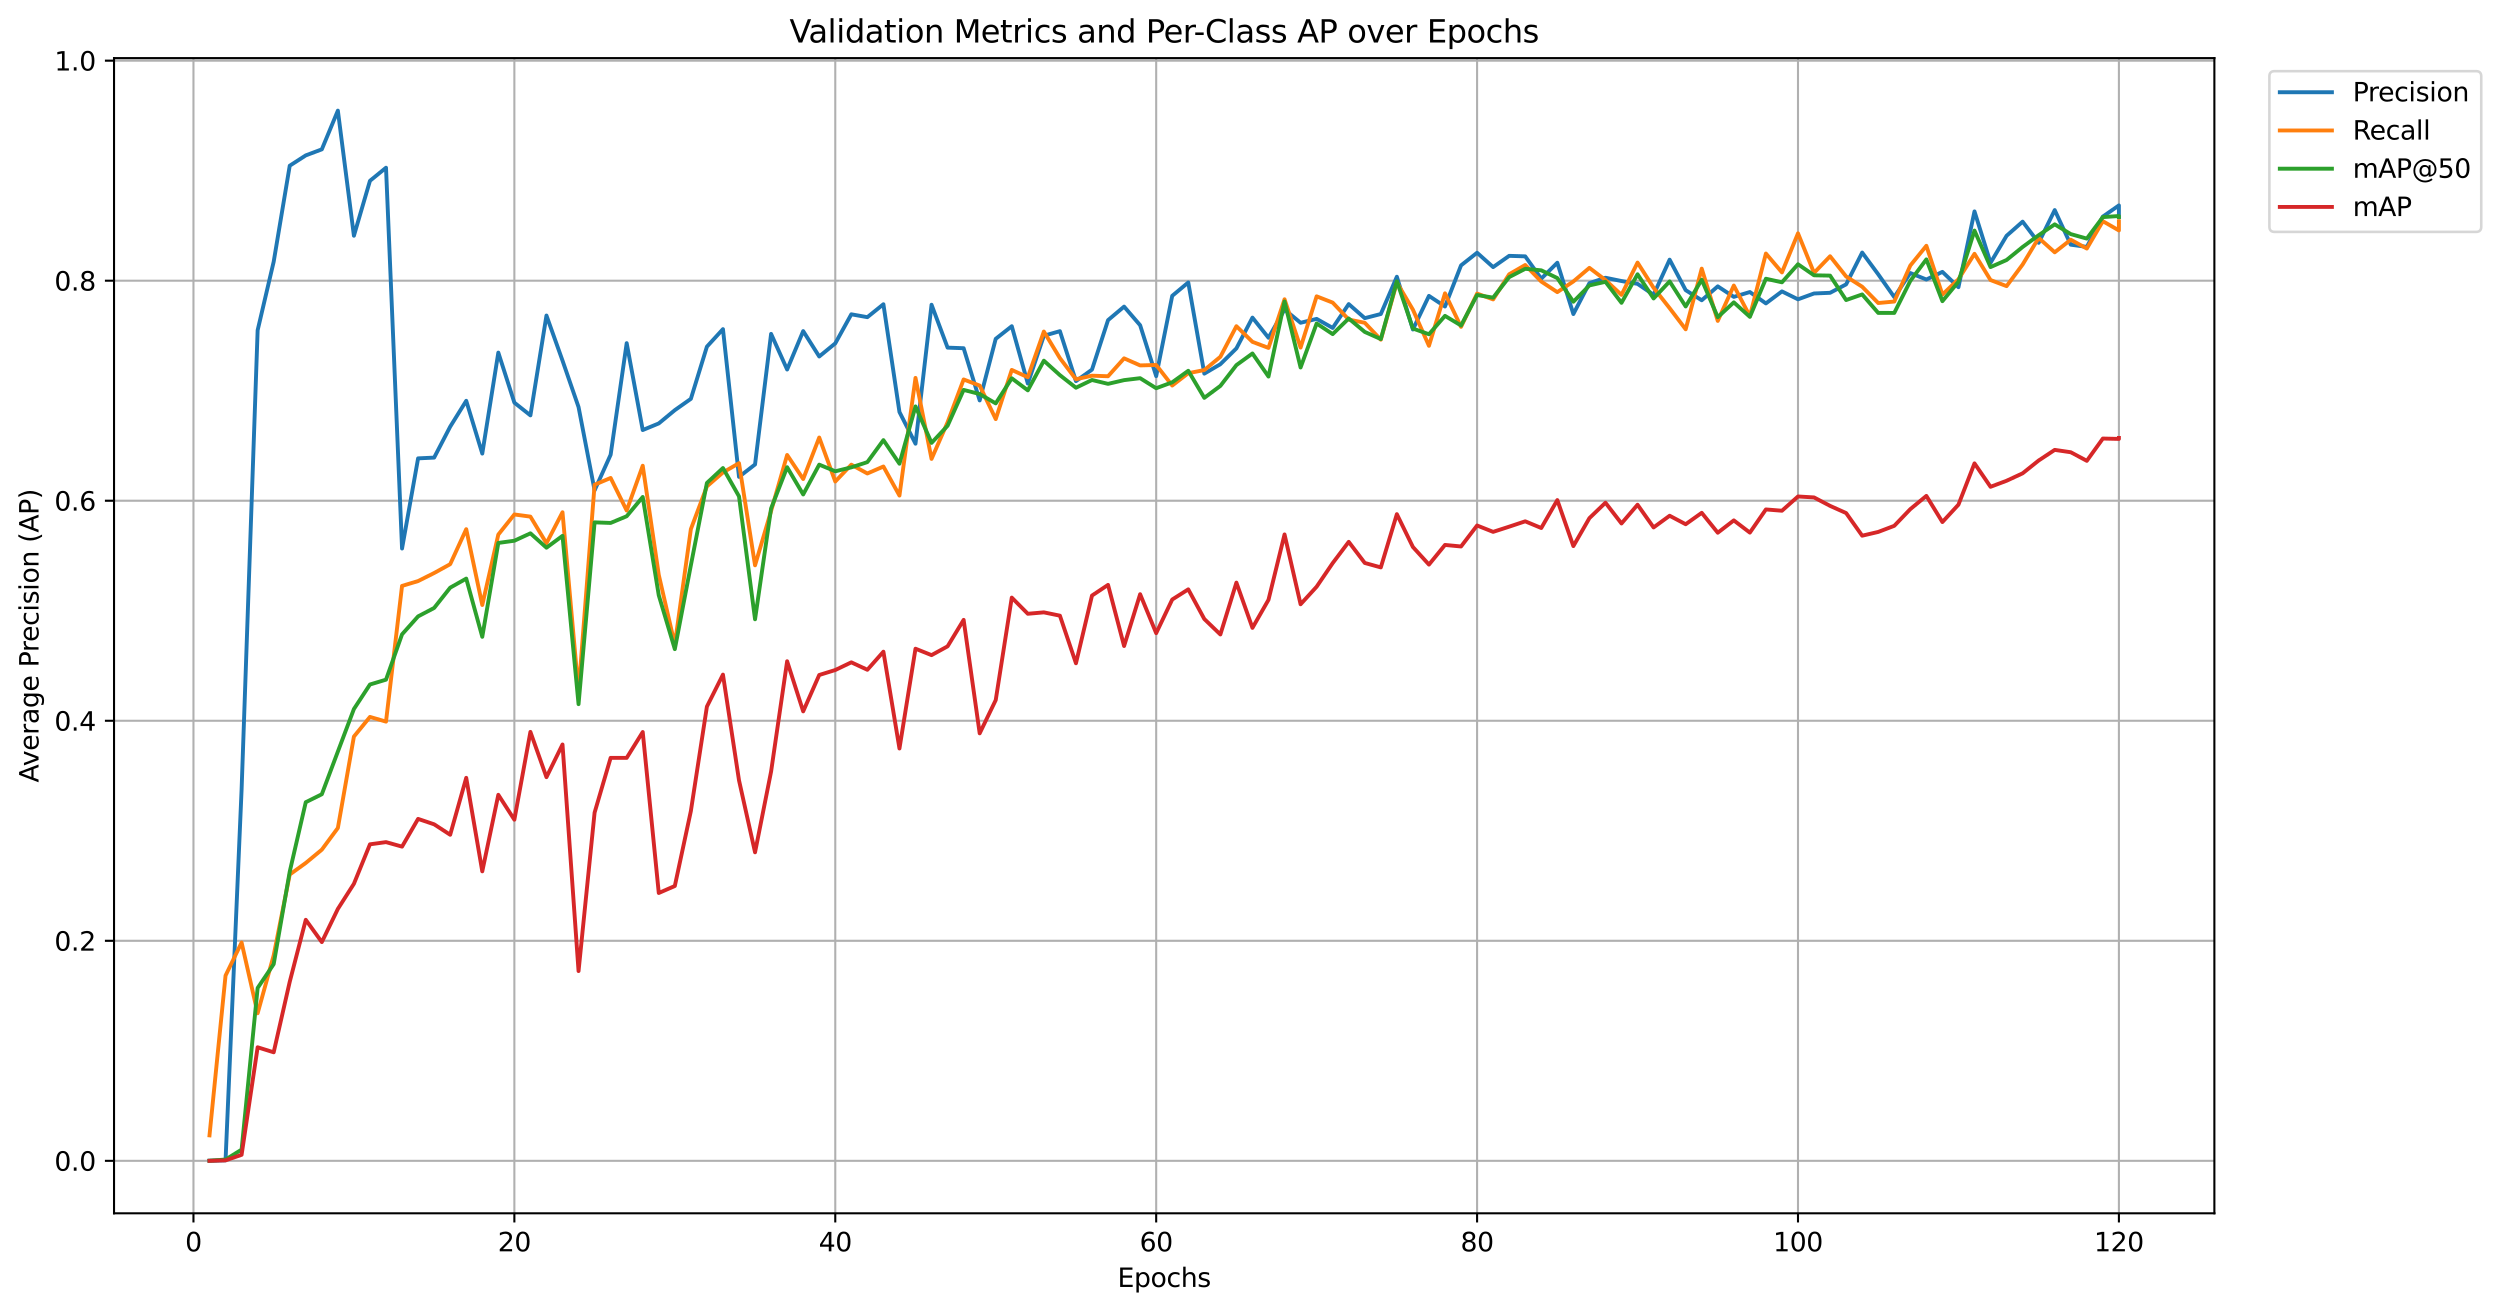 <?xml version="1.0" encoding="utf-8" standalone="no"?>
<!DOCTYPE svg PUBLIC "-//W3C//DTD SVG 1.1//EN"
  "http://www.w3.org/Graphics/SVG/1.1/DTD/svg11.dtd">
<svg xmlns:xlink="http://www.w3.org/1999/xlink" width="959.845pt" height="503.394pt" viewBox="0 0 959.845 503.394" xmlns="http://www.w3.org/2000/svg" version="1.1">
 <defs>
  <style type="text/css">*{stroke-linejoin: round; stroke-linecap: butt}</style>
 </defs>
 <g id="figure_1">
  <g id="patch_1">
   <path d="M 0 503.394 
L 959.845 503.394 
L 959.845 0 
L 0 0 
z
" style="fill: #ffffff"/>
  </g>
  <g id="axes_1">
   <g id="patch_2">
    <path d="M 43.781 465.838 
L 850.181 465.838 
L 850.181 22.318 
L 43.781 22.318 
z
" style="fill: #ffffff"/>
   </g>
   <g id="matplotlib.axis_1">
    <g id="xtick_1">
     <g id="line2d_1">
      <path d="M 74.275 465.838 
L 74.275 22.318 
" clip-path="url(#p2d87d761d9)" style="fill: none; stroke: #b0b0b0; stroke-width: 0.8; stroke-linecap: square"/>
     </g>
     <g id="line2d_2">
      <defs>
       <path id="m666032991b" d="M 0 0 
L 0 3.5 
" style="stroke: #000000; stroke-width: 0.8"/>
      </defs>
      <g>
       <use xlink:href="#m666032991b" x="74.275" y="465.838" style="stroke: #000000; stroke-width: 0.8"/>
      </g>
     </g>
     <g id="text_1">
      <!-- 0 -->
      <g transform="translate(71.094 480.437) scale(0.1 -0.1)">
       <defs>
        <path id="DejaVuSans-30" d="M 2034 4250 
Q 1547 4250 1301 3770 
Q 1056 3291 1056 2328 
Q 1056 1369 1301 889 
Q 1547 409 2034 409 
Q 2525 409 2770 889 
Q 3016 1369 3016 2328 
Q 3016 3291 2770 3770 
Q 2525 4250 2034 4250 
z
M 2034 4750 
Q 2819 4750 3233 4129 
Q 3647 3509 3647 2328 
Q 3647 1150 3233 529 
Q 2819 -91 2034 -91 
Q 1250 -91 836 529 
Q 422 1150 422 2328 
Q 422 3509 836 4129 
Q 1250 4750 2034 4750 
z
" transform="scale(0.016)"/>
       </defs>
       <use xlink:href="#DejaVuSans-30"/>
      </g>
     </g>
    </g>
    <g id="xtick_2">
     <g id="line2d_3">
      <path d="M 197.484 465.838 
L 197.484 22.318 
" clip-path="url(#p2d87d761d9)" style="fill: none; stroke: #b0b0b0; stroke-width: 0.8; stroke-linecap: square"/>
     </g>
     <g id="line2d_4">
      <g>
       <use xlink:href="#m666032991b" x="197.484" y="465.838" style="stroke: #000000; stroke-width: 0.8"/>
      </g>
     </g>
     <g id="text_2">
      <!-- 20 -->
      <g transform="translate(191.121 480.437) scale(0.1 -0.1)">
       <defs>
        <path id="DejaVuSans-32" d="M 1228 531 
L 3431 531 
L 3431 0 
L 469 0 
L 469 531 
Q 828 903 1448 1529 
Q 2069 2156 2228 2338 
Q 2531 2678 2651 2914 
Q 2772 3150 2772 3378 
Q 2772 3750 2511 3984 
Q 2250 4219 1831 4219 
Q 1534 4219 1204 4116 
Q 875 4013 500 3803 
L 500 4441 
Q 881 4594 1212 4672 
Q 1544 4750 1819 4750 
Q 2544 4750 2975 4387 
Q 3406 4025 3406 3419 
Q 3406 3131 3298 2873 
Q 3191 2616 2906 2266 
Q 2828 2175 2409 1742 
Q 1991 1309 1228 531 
z
" transform="scale(0.016)"/>
       </defs>
       <use xlink:href="#DejaVuSans-32"/>
       <use xlink:href="#DejaVuSans-30" x="63.623"/>
      </g>
     </g>
    </g>
    <g id="xtick_3">
     <g id="line2d_5">
      <path d="M 320.692 465.838 
L 320.692 22.318 
" clip-path="url(#p2d87d761d9)" style="fill: none; stroke: #b0b0b0; stroke-width: 0.8; stroke-linecap: square"/>
     </g>
     <g id="line2d_6">
      <g>
       <use xlink:href="#m666032991b" x="320.692" y="465.838" style="stroke: #000000; stroke-width: 0.8"/>
      </g>
     </g>
     <g id="text_3">
      <!-- 40 -->
      <g transform="translate(314.33 480.437) scale(0.1 -0.1)">
       <defs>
        <path id="DejaVuSans-34" d="M 2419 4116 
L 825 1625 
L 2419 1625 
L 2419 4116 
z
M 2253 4666 
L 3047 4666 
L 3047 1625 
L 3713 1625 
L 3713 1100 
L 3047 1100 
L 3047 0 
L 2419 0 
L 2419 1100 
L 313 1100 
L 313 1709 
L 2253 4666 
z
" transform="scale(0.016)"/>
       </defs>
       <use xlink:href="#DejaVuSans-34"/>
       <use xlink:href="#DejaVuSans-30" x="63.623"/>
      </g>
     </g>
    </g>
    <g id="xtick_4">
     <g id="line2d_7">
      <path d="M 443.901 465.838 
L 443.901 22.318 
" clip-path="url(#p2d87d761d9)" style="fill: none; stroke: #b0b0b0; stroke-width: 0.8; stroke-linecap: square"/>
     </g>
     <g id="line2d_8">
      <g>
       <use xlink:href="#m666032991b" x="443.901" y="465.838" style="stroke: #000000; stroke-width: 0.8"/>
      </g>
     </g>
     <g id="text_4">
      <!-- 60 -->
      <g transform="translate(437.539 480.437) scale(0.1 -0.1)">
       <defs>
        <path id="DejaVuSans-36" d="M 2113 2584 
Q 1688 2584 1439 2293 
Q 1191 2003 1191 1497 
Q 1191 994 1439 701 
Q 1688 409 2113 409 
Q 2538 409 2786 701 
Q 3034 994 3034 1497 
Q 3034 2003 2786 2293 
Q 2538 2584 2113 2584 
z
M 3366 4563 
L 3366 3988 
Q 3128 4100 2886 4159 
Q 2644 4219 2406 4219 
Q 1781 4219 1451 3797 
Q 1122 3375 1075 2522 
Q 1259 2794 1537 2939 
Q 1816 3084 2150 3084 
Q 2853 3084 3261 2657 
Q 3669 2231 3669 1497 
Q 3669 778 3244 343 
Q 2819 -91 2113 -91 
Q 1303 -91 875 529 
Q 447 1150 447 2328 
Q 447 3434 972 4092 
Q 1497 4750 2381 4750 
Q 2619 4750 2861 4703 
Q 3103 4656 3366 4563 
z
" transform="scale(0.016)"/>
       </defs>
       <use xlink:href="#DejaVuSans-36"/>
       <use xlink:href="#DejaVuSans-30" x="63.623"/>
      </g>
     </g>
    </g>
    <g id="xtick_5">
     <g id="line2d_9">
      <path d="M 567.11 465.838 
L 567.11 22.318 
" clip-path="url(#p2d87d761d9)" style="fill: none; stroke: #b0b0b0; stroke-width: 0.8; stroke-linecap: square"/>
     </g>
     <g id="line2d_10">
      <g>
       <use xlink:href="#m666032991b" x="567.11" y="465.838" style="stroke: #000000; stroke-width: 0.8"/>
      </g>
     </g>
     <g id="text_5">
      <!-- 80 -->
      <g transform="translate(560.747 480.437) scale(0.1 -0.1)">
       <defs>
        <path id="DejaVuSans-38" d="M 2034 2216 
Q 1584 2216 1326 1975 
Q 1069 1734 1069 1313 
Q 1069 891 1326 650 
Q 1584 409 2034 409 
Q 2484 409 2743 651 
Q 3003 894 3003 1313 
Q 3003 1734 2745 1975 
Q 2488 2216 2034 2216 
z
M 1403 2484 
Q 997 2584 770 2862 
Q 544 3141 544 3541 
Q 544 4100 942 4425 
Q 1341 4750 2034 4750 
Q 2731 4750 3128 4425 
Q 3525 4100 3525 3541 
Q 3525 3141 3298 2862 
Q 3072 2584 2669 2484 
Q 3125 2378 3379 2068 
Q 3634 1759 3634 1313 
Q 3634 634 3220 271 
Q 2806 -91 2034 -91 
Q 1263 -91 848 271 
Q 434 634 434 1313 
Q 434 1759 690 2068 
Q 947 2378 1403 2484 
z
M 1172 3481 
Q 1172 3119 1398 2916 
Q 1625 2713 2034 2713 
Q 2441 2713 2670 2916 
Q 2900 3119 2900 3481 
Q 2900 3844 2670 4047 
Q 2441 4250 2034 4250 
Q 1625 4250 1398 4047 
Q 1172 3844 1172 3481 
z
" transform="scale(0.016)"/>
       </defs>
       <use xlink:href="#DejaVuSans-38"/>
       <use xlink:href="#DejaVuSans-30" x="63.623"/>
      </g>
     </g>
    </g>
    <g id="xtick_6">
     <g id="line2d_11">
      <path d="M 690.318 465.838 
L 690.318 22.318 
" clip-path="url(#p2d87d761d9)" style="fill: none; stroke: #b0b0b0; stroke-width: 0.8; stroke-linecap: square"/>
     </g>
     <g id="line2d_12">
      <g>
       <use xlink:href="#m666032991b" x="690.318" y="465.838" style="stroke: #000000; stroke-width: 0.8"/>
      </g>
     </g>
     <g id="text_6">
      <!-- 100 -->
      <g transform="translate(680.774 480.437) scale(0.1 -0.1)">
       <defs>
        <path id="DejaVuSans-31" d="M 794 531 
L 1825 531 
L 1825 4091 
L 703 3866 
L 703 4441 
L 1819 4666 
L 2450 4666 
L 2450 531 
L 3481 531 
L 3481 0 
L 794 0 
L 794 531 
z
" transform="scale(0.016)"/>
       </defs>
       <use xlink:href="#DejaVuSans-31"/>
       <use xlink:href="#DejaVuSans-30" x="63.623"/>
       <use xlink:href="#DejaVuSans-30" x="127.246"/>
      </g>
     </g>
    </g>
    <g id="xtick_7">
     <g id="line2d_13">
      <path d="M 813.527 465.838 
L 813.527 22.318 
" clip-path="url(#p2d87d761d9)" style="fill: none; stroke: #b0b0b0; stroke-width: 0.8; stroke-linecap: square"/>
     </g>
     <g id="line2d_14">
      <g>
       <use xlink:href="#m666032991b" x="813.527" y="465.838" style="stroke: #000000; stroke-width: 0.8"/>
      </g>
     </g>
     <g id="text_7">
      <!-- 120 -->
      <g transform="translate(803.983 480.437) scale(0.1 -0.1)">
       <use xlink:href="#DejaVuSans-31"/>
       <use xlink:href="#DejaVuSans-32" x="63.623"/>
       <use xlink:href="#DejaVuSans-30" x="127.246"/>
      </g>
     </g>
    </g>
    <g id="text_8">
     <!-- Epochs -->
     <g transform="translate(429.066 494.115) scale(0.1 -0.1)">
      <defs>
       <path id="DejaVuSans-45" d="M 628 4666 
L 3578 4666 
L 3578 4134 
L 1259 4134 
L 1259 2753 
L 3481 2753 
L 3481 2222 
L 1259 2222 
L 1259 531 
L 3634 531 
L 3634 0 
L 628 0 
L 628 4666 
z
" transform="scale(0.016)"/>
       <path id="DejaVuSans-70" d="M 1159 525 
L 1159 -1331 
L 581 -1331 
L 581 3500 
L 1159 3500 
L 1159 2969 
Q 1341 3281 1617 3432 
Q 1894 3584 2278 3584 
Q 2916 3584 3314 3078 
Q 3713 2572 3713 1747 
Q 3713 922 3314 415 
Q 2916 -91 2278 -91 
Q 1894 -91 1617 61 
Q 1341 213 1159 525 
z
M 3116 1747 
Q 3116 2381 2855 2742 
Q 2594 3103 2138 3103 
Q 1681 3103 1420 2742 
Q 1159 2381 1159 1747 
Q 1159 1113 1420 752 
Q 1681 391 2138 391 
Q 2594 391 2855 752 
Q 3116 1113 3116 1747 
z
" transform="scale(0.016)"/>
       <path id="DejaVuSans-6f" d="M 1959 3097 
Q 1497 3097 1228 2736 
Q 959 2375 959 1747 
Q 959 1119 1226 758 
Q 1494 397 1959 397 
Q 2419 397 2687 759 
Q 2956 1122 2956 1747 
Q 2956 2369 2687 2733 
Q 2419 3097 1959 3097 
z
M 1959 3584 
Q 2709 3584 3137 3096 
Q 3566 2609 3566 1747 
Q 3566 888 3137 398 
Q 2709 -91 1959 -91 
Q 1206 -91 779 398 
Q 353 888 353 1747 
Q 353 2609 779 3096 
Q 1206 3584 1959 3584 
z
" transform="scale(0.016)"/>
       <path id="DejaVuSans-63" d="M 3122 3366 
L 3122 2828 
Q 2878 2963 2633 3030 
Q 2388 3097 2138 3097 
Q 1578 3097 1268 2742 
Q 959 2388 959 1747 
Q 959 1106 1268 751 
Q 1578 397 2138 397 
Q 2388 397 2633 464 
Q 2878 531 3122 666 
L 3122 134 
Q 2881 22 2623 -34 
Q 2366 -91 2075 -91 
Q 1284 -91 818 406 
Q 353 903 353 1747 
Q 353 2603 823 3093 
Q 1294 3584 2113 3584 
Q 2378 3584 2631 3529 
Q 2884 3475 3122 3366 
z
" transform="scale(0.016)"/>
       <path id="DejaVuSans-68" d="M 3513 2113 
L 3513 0 
L 2938 0 
L 2938 2094 
Q 2938 2591 2744 2837 
Q 2550 3084 2163 3084 
Q 1697 3084 1428 2787 
Q 1159 2491 1159 1978 
L 1159 0 
L 581 0 
L 581 4863 
L 1159 4863 
L 1159 2956 
Q 1366 3272 1645 3428 
Q 1925 3584 2291 3584 
Q 2894 3584 3203 3211 
Q 3513 2838 3513 2113 
z
" transform="scale(0.016)"/>
       <path id="DejaVuSans-73" d="M 2834 3397 
L 2834 2853 
Q 2591 2978 2328 3040 
Q 2066 3103 1784 3103 
Q 1356 3103 1142 2972 
Q 928 2841 928 2578 
Q 928 2378 1081 2264 
Q 1234 2150 1697 2047 
L 1894 2003 
Q 2506 1872 2764 1633 
Q 3022 1394 3022 966 
Q 3022 478 2636 193 
Q 2250 -91 1575 -91 
Q 1294 -91 989 -36 
Q 684 19 347 128 
L 347 722 
Q 666 556 975 473 
Q 1284 391 1588 391 
Q 1994 391 2212 530 
Q 2431 669 2431 922 
Q 2431 1156 2273 1281 
Q 2116 1406 1581 1522 
L 1381 1569 
Q 847 1681 609 1914 
Q 372 2147 372 2553 
Q 372 3047 722 3315 
Q 1072 3584 1716 3584 
Q 2034 3584 2315 3537 
Q 2597 3491 2834 3397 
z
" transform="scale(0.016)"/>
      </defs>
      <use xlink:href="#DejaVuSans-45"/>
      <use xlink:href="#DejaVuSans-70" x="63.184"/>
      <use xlink:href="#DejaVuSans-6f" x="126.66"/>
      <use xlink:href="#DejaVuSans-63" x="187.842"/>
      <use xlink:href="#DejaVuSans-68" x="242.822"/>
      <use xlink:href="#DejaVuSans-73" x="306.201"/>
     </g>
    </g>
   </g>
   <g id="matplotlib.axis_2">
    <g id="ytick_1">
     <g id="line2d_15">
      <path d="M 43.781 445.687 
L 850.181 445.687 
" clip-path="url(#p2d87d761d9)" style="fill: none; stroke: #b0b0b0; stroke-width: 0.8; stroke-linecap: square"/>
     </g>
     <g id="line2d_16">
      <defs>
       <path id="m5e440364c6" d="M 0 0 
L -3.5 0 
" style="stroke: #000000; stroke-width: 0.8"/>
      </defs>
      <g>
       <use xlink:href="#m5e440364c6" x="43.781" y="445.687" style="stroke: #000000; stroke-width: 0.8"/>
      </g>
     </g>
     <g id="text_9">
      <!-- 0.0 -->
      <g transform="translate(20.878 449.486) scale(0.1 -0.1)">
       <defs>
        <path id="DejaVuSans-2e" d="M 684 794 
L 1344 794 
L 1344 0 
L 684 0 
L 684 794 
z
" transform="scale(0.016)"/>
       </defs>
       <use xlink:href="#DejaVuSans-30"/>
       <use xlink:href="#DejaVuSans-2e" x="63.623"/>
       <use xlink:href="#DejaVuSans-30" x="95.41"/>
      </g>
     </g>
    </g>
    <g id="ytick_2">
     <g id="line2d_17">
      <path d="M 43.781 361.207 
L 850.181 361.207 
" clip-path="url(#p2d87d761d9)" style="fill: none; stroke: #b0b0b0; stroke-width: 0.8; stroke-linecap: square"/>
     </g>
     <g id="line2d_18">
      <g>
       <use xlink:href="#m5e440364c6" x="43.781" y="361.207" style="stroke: #000000; stroke-width: 0.8"/>
      </g>
     </g>
     <g id="text_10">
      <!-- 0.2 -->
      <g transform="translate(20.878 365.006) scale(0.1 -0.1)">
       <use xlink:href="#DejaVuSans-30"/>
       <use xlink:href="#DejaVuSans-2e" x="63.623"/>
       <use xlink:href="#DejaVuSans-32" x="95.41"/>
      </g>
     </g>
    </g>
    <g id="ytick_3">
     <g id="line2d_19">
      <path d="M 43.781 276.727 
L 850.181 276.727 
" clip-path="url(#p2d87d761d9)" style="fill: none; stroke: #b0b0b0; stroke-width: 0.8; stroke-linecap: square"/>
     </g>
     <g id="line2d_20">
      <g>
       <use xlink:href="#m5e440364c6" x="43.781" y="276.727" style="stroke: #000000; stroke-width: 0.8"/>
      </g>
     </g>
     <g id="text_11">
      <!-- 0.4 -->
      <g transform="translate(20.878 280.527) scale(0.1 -0.1)">
       <use xlink:href="#DejaVuSans-30"/>
       <use xlink:href="#DejaVuSans-2e" x="63.623"/>
       <use xlink:href="#DejaVuSans-34" x="95.41"/>
      </g>
     </g>
    </g>
    <g id="ytick_4">
     <g id="line2d_21">
      <path d="M 43.781 192.248 
L 850.181 192.248 
" clip-path="url(#p2d87d761d9)" style="fill: none; stroke: #b0b0b0; stroke-width: 0.8; stroke-linecap: square"/>
     </g>
     <g id="line2d_22">
      <g>
       <use xlink:href="#m5e440364c6" x="43.781" y="192.248" style="stroke: #000000; stroke-width: 0.8"/>
      </g>
     </g>
     <g id="text_12">
      <!-- 0.6 -->
      <g transform="translate(20.878 196.047) scale(0.1 -0.1)">
       <use xlink:href="#DejaVuSans-30"/>
       <use xlink:href="#DejaVuSans-2e" x="63.623"/>
       <use xlink:href="#DejaVuSans-36" x="95.41"/>
      </g>
     </g>
    </g>
    <g id="ytick_5">
     <g id="line2d_23">
      <path d="M 43.781 107.768 
L 850.181 107.768 
" clip-path="url(#p2d87d761d9)" style="fill: none; stroke: #b0b0b0; stroke-width: 0.8; stroke-linecap: square"/>
     </g>
     <g id="line2d_24">
      <g>
       <use xlink:href="#m5e440364c6" x="43.781" y="107.768" style="stroke: #000000; stroke-width: 0.8"/>
      </g>
     </g>
     <g id="text_13">
      <!-- 0.8 -->
      <g transform="translate(20.878 111.567) scale(0.1 -0.1)">
       <use xlink:href="#DejaVuSans-30"/>
       <use xlink:href="#DejaVuSans-2e" x="63.623"/>
       <use xlink:href="#DejaVuSans-38" x="95.41"/>
      </g>
     </g>
    </g>
    <g id="ytick_6">
     <g id="line2d_25">
      <path d="M 43.781 23.289 
L 850.181 23.289 
" clip-path="url(#p2d87d761d9)" style="fill: none; stroke: #b0b0b0; stroke-width: 0.8; stroke-linecap: square"/>
     </g>
     <g id="line2d_26">
      <g>
       <use xlink:href="#m5e440364c6" x="43.781" y="23.289" style="stroke: #000000; stroke-width: 0.8"/>
      </g>
     </g>
     <g id="text_14">
      <!-- 1.0 -->
      <g transform="translate(20.878 27.088) scale(0.1 -0.1)">
       <use xlink:href="#DejaVuSans-31"/>
       <use xlink:href="#DejaVuSans-2e" x="63.623"/>
       <use xlink:href="#DejaVuSans-30" x="95.41"/>
      </g>
     </g>
    </g>
    <g id="text_15">
     <!-- Average Precision (AP) -->
     <g transform="translate(14.798 300.433) rotate(-90) scale(0.1 -0.1)">
      <defs>
       <path id="DejaVuSans-41" d="M 2188 4044 
L 1331 1722 
L 3047 1722 
L 2188 4044 
z
M 1831 4666 
L 2547 4666 
L 4325 0 
L 3669 0 
L 3244 1197 
L 1141 1197 
L 716 0 
L 50 0 
L 1831 4666 
z
" transform="scale(0.016)"/>
       <path id="DejaVuSans-76" d="M 191 3500 
L 800 3500 
L 1894 563 
L 2988 3500 
L 3597 3500 
L 2284 0 
L 1503 0 
L 191 3500 
z
" transform="scale(0.016)"/>
       <path id="DejaVuSans-65" d="M 3597 1894 
L 3597 1613 
L 953 1613 
Q 991 1019 1311 708 
Q 1631 397 2203 397 
Q 2534 397 2845 478 
Q 3156 559 3463 722 
L 3463 178 
Q 3153 47 2828 -22 
Q 2503 -91 2169 -91 
Q 1331 -91 842 396 
Q 353 884 353 1716 
Q 353 2575 817 3079 
Q 1281 3584 2069 3584 
Q 2775 3584 3186 3129 
Q 3597 2675 3597 1894 
z
M 3022 2063 
Q 3016 2534 2758 2815 
Q 2500 3097 2075 3097 
Q 1594 3097 1305 2825 
Q 1016 2553 972 2059 
L 3022 2063 
z
" transform="scale(0.016)"/>
       <path id="DejaVuSans-72" d="M 2631 2963 
Q 2534 3019 2420 3045 
Q 2306 3072 2169 3072 
Q 1681 3072 1420 2755 
Q 1159 2438 1159 1844 
L 1159 0 
L 581 0 
L 581 3500 
L 1159 3500 
L 1159 2956 
Q 1341 3275 1631 3429 
Q 1922 3584 2338 3584 
Q 2397 3584 2469 3576 
Q 2541 3569 2628 3553 
L 2631 2963 
z
" transform="scale(0.016)"/>
       <path id="DejaVuSans-61" d="M 2194 1759 
Q 1497 1759 1228 1600 
Q 959 1441 959 1056 
Q 959 750 1161 570 
Q 1363 391 1709 391 
Q 2188 391 2477 730 
Q 2766 1069 2766 1631 
L 2766 1759 
L 2194 1759 
z
M 3341 1997 
L 3341 0 
L 2766 0 
L 2766 531 
Q 2569 213 2275 61 
Q 1981 -91 1556 -91 
Q 1019 -91 701 211 
Q 384 513 384 1019 
Q 384 1609 779 1909 
Q 1175 2209 1959 2209 
L 2766 2209 
L 2766 2266 
Q 2766 2663 2505 2880 
Q 2244 3097 1772 3097 
Q 1472 3097 1187 3025 
Q 903 2953 641 2809 
L 641 3341 
Q 956 3463 1253 3523 
Q 1550 3584 1831 3584 
Q 2591 3584 2966 3190 
Q 3341 2797 3341 1997 
z
" transform="scale(0.016)"/>
       <path id="DejaVuSans-67" d="M 2906 1791 
Q 2906 2416 2648 2759 
Q 2391 3103 1925 3103 
Q 1463 3103 1205 2759 
Q 947 2416 947 1791 
Q 947 1169 1205 825 
Q 1463 481 1925 481 
Q 2391 481 2648 825 
Q 2906 1169 2906 1791 
z
M 3481 434 
Q 3481 -459 3084 -895 
Q 2688 -1331 1869 -1331 
Q 1566 -1331 1297 -1286 
Q 1028 -1241 775 -1147 
L 775 -588 
Q 1028 -725 1275 -790 
Q 1522 -856 1778 -856 
Q 2344 -856 2625 -561 
Q 2906 -266 2906 331 
L 2906 616 
Q 2728 306 2450 153 
Q 2172 0 1784 0 
Q 1141 0 747 490 
Q 353 981 353 1791 
Q 353 2603 747 3093 
Q 1141 3584 1784 3584 
Q 2172 3584 2450 3431 
Q 2728 3278 2906 2969 
L 2906 3500 
L 3481 3500 
L 3481 434 
z
" transform="scale(0.016)"/>
       <path id="DejaVuSans-20" transform="scale(0.016)"/>
       <path id="DejaVuSans-50" d="M 1259 4147 
L 1259 2394 
L 2053 2394 
Q 2494 2394 2734 2622 
Q 2975 2850 2975 3272 
Q 2975 3691 2734 3919 
Q 2494 4147 2053 4147 
L 1259 4147 
z
M 628 4666 
L 2053 4666 
Q 2838 4666 3239 4311 
Q 3641 3956 3641 3272 
Q 3641 2581 3239 2228 
Q 2838 1875 2053 1875 
L 1259 1875 
L 1259 0 
L 628 0 
L 628 4666 
z
" transform="scale(0.016)"/>
       <path id="DejaVuSans-69" d="M 603 3500 
L 1178 3500 
L 1178 0 
L 603 0 
L 603 3500 
z
M 603 4863 
L 1178 4863 
L 1178 4134 
L 603 4134 
L 603 4863 
z
" transform="scale(0.016)"/>
       <path id="DejaVuSans-6e" d="M 3513 2113 
L 3513 0 
L 2938 0 
L 2938 2094 
Q 2938 2591 2744 2837 
Q 2550 3084 2163 3084 
Q 1697 3084 1428 2787 
Q 1159 2491 1159 1978 
L 1159 0 
L 581 0 
L 581 3500 
L 1159 3500 
L 1159 2956 
Q 1366 3272 1645 3428 
Q 1925 3584 2291 3584 
Q 2894 3584 3203 3211 
Q 3513 2838 3513 2113 
z
" transform="scale(0.016)"/>
       <path id="DejaVuSans-28" d="M 1984 4856 
Q 1566 4138 1362 3434 
Q 1159 2731 1159 2009 
Q 1159 1288 1364 580 
Q 1569 -128 1984 -844 
L 1484 -844 
Q 1016 -109 783 600 
Q 550 1309 550 2009 
Q 550 2706 781 3412 
Q 1013 4119 1484 4856 
L 1984 4856 
z
" transform="scale(0.016)"/>
       <path id="DejaVuSans-29" d="M 513 4856 
L 1013 4856 
Q 1481 4119 1714 3412 
Q 1947 2706 1947 2009 
Q 1947 1309 1714 600 
Q 1481 -109 1013 -844 
L 513 -844 
Q 928 -128 1133 580 
Q 1338 1288 1338 2009 
Q 1338 2731 1133 3434 
Q 928 4138 513 4856 
z
" transform="scale(0.016)"/>
      </defs>
      <use xlink:href="#DejaVuSans-41"/>
      <use xlink:href="#DejaVuSans-76" x="62.533"/>
      <use xlink:href="#DejaVuSans-65" x="121.713"/>
      <use xlink:href="#DejaVuSans-72" x="183.236"/>
      <use xlink:href="#DejaVuSans-61" x="224.35"/>
      <use xlink:href="#DejaVuSans-67" x="285.629"/>
      <use xlink:href="#DejaVuSans-65" x="349.105"/>
      <use xlink:href="#DejaVuSans-20" x="410.629"/>
      <use xlink:href="#DejaVuSans-50" x="442.416"/>
      <use xlink:href="#DejaVuSans-72" x="500.969"/>
      <use xlink:href="#DejaVuSans-65" x="539.832"/>
      <use xlink:href="#DejaVuSans-63" x="601.355"/>
      <use xlink:href="#DejaVuSans-69" x="656.336"/>
      <use xlink:href="#DejaVuSans-73" x="684.119"/>
      <use xlink:href="#DejaVuSans-69" x="736.219"/>
      <use xlink:href="#DejaVuSans-6f" x="764.002"/>
      <use xlink:href="#DejaVuSans-6e" x="825.184"/>
      <use xlink:href="#DejaVuSans-20" x="888.562"/>
      <use xlink:href="#DejaVuSans-28" x="920.35"/>
      <use xlink:href="#DejaVuSans-41" x="959.363"/>
      <use xlink:href="#DejaVuSans-50" x="1027.771"/>
      <use xlink:href="#DejaVuSans-29" x="1088.074"/>
     </g>
    </g>
   </g>
   <g id="line2d_27">
    <path d="M 80.436 445.649 
L 86.596 445.492 
L 92.757 303.127 
L 98.917 126.793 
L 105.078 100.482 
L 111.238 63.619 
L 117.398 59.657 
L 123.559 57.342 
L 129.719 42.478 
L 135.88 90.509 
L 142.04 69.419 
L 148.201 64.392 
L 154.361 210.597 
L 160.521 175.985 
L 166.682 175.69 
L 172.842 163.816 
L 179.003 153.886 
L 185.163 174.144 
L 191.323 135.38 
L 197.484 154.587 
L 203.644 159.474 
L 209.805 121.146 
L 215.965 138.439 
L 222.126 156.281 
L 228.286 188.26 
L 234.446 174.587 
L 240.607 131.752 
L 246.767 165.113 
L 252.928 162.566 
L 259.088 157.476 
L 265.249 153.129 
L 271.409 133.095 
L 277.569 126.371 
L 283.73 183.086 
L 289.89 178.321 
L 296.051 128.191 
L 302.211 141.873 
L 308.372 127.122 
L 314.532 136.871 
L 320.692 131.828 
L 326.853 120.672 
L 333.013 121.775 
L 339.174 116.812 
L 345.334 158.186 
L 351.495 170.355 
L 357.655 117.002 
L 363.815 133.471 
L 369.976 133.695 
L 376.136 153.738 
L 382.297 130.096 
L 388.457 125.243 
L 394.618 147.254 
L 400.778 128.905 
L 406.938 127.148 
L 413.099 146.329 
L 419.259 141.906 
L 425.42 122.911 
L 431.58 117.724 
L 437.741 124.867 
L 443.901 144.415 
L 450.061 113.589 
L 456.222 108.448 
L 462.382 143.452 
L 468.543 139.828 
L 474.703 133.758 
L 480.864 121.944 
L 487.024 129.678 
L 493.184 118.852 
L 499.345 123.921 
L 505.505 122.434 
L 511.666 125.906 
L 517.826 116.753 
L 523.987 122.151 
L 530.147 120.563 
L 536.307 106.252 
L 542.468 126.506 
L 548.628 113.602 
L 554.789 117.678 
L 560.949 101.893 
L 567.11 97.039 
L 573.27 102.552 
L 579.43 98.23 
L 585.591 98.421 
L 591.751 106.991 
L 597.912 100.87 
L 604.072 120.575 
L 610.233 108.706 
L 616.393 106.632 
L 622.553 107.899 
L 628.714 108.98 
L 634.874 113.188 
L 641.035 99.692 
L 647.195 111.401 
L 653.356 115.287 
L 659.516 109.939 
L 665.676 113.977 
L 671.837 112.123 
L 677.997 116.486 
L 684.158 111.878 
L 690.318 114.919 
L 696.479 112.676 
L 702.639 112.419 
L 708.799 109.179 
L 714.96 96.967 
L 721.12 105.318 
L 727.281 114.07 
L 733.441 104.828 
L 739.602 107.316 
L 745.762 104.381 
L 751.922 110.265 
L 758.083 81.166 
L 764.243 100.892 
L 770.404 90.526 
L 776.564 85.098 
L 782.725 93.221 
L 788.885 80.659 
L 795.045 93.947 
L 801.206 94.788 
L 807.366 83.155 
L 813.527 78.868 
L 813.527 83.235 
" clip-path="url(#p2d87d761d9)" style="fill: none; stroke: #1f77b4; stroke-width: 1.5; stroke-linecap: square"/>
   </g>
   <g id="line2d_28">
    <path d="M 80.436 435.908 
L 86.596 374.559 
L 92.757 361.87 
L 98.917 389.022 
L 105.078 366.787 
L 111.238 335.766 
L 117.398 331.322 
L 123.559 326.22 
L 129.719 317.894 
L 135.88 282.793 
L 142.04 275.253 
L 148.201 277.057 
L 154.361 224.95 
L 160.521 223.095 
L 166.682 220.004 
L 172.842 216.612 
L 179.003 203.175 
L 185.163 232.278 
L 191.323 205.241 
L 197.484 197.524 
L 203.644 198.351 
L 209.805 208.578 
L 215.965 196.675 
L 222.126 265.593 
L 228.286 186.102 
L 234.446 183.508 
L 240.607 196.007 
L 246.767 178.816 
L 252.928 220.734 
L 259.088 247.472 
L 265.249 203.158 
L 271.409 186.74 
L 277.569 181.392 
L 283.73 177.831 
L 289.89 217.043 
L 296.051 196.189 
L 302.211 174.684 
L 308.372 183.914 
L 314.532 167.985 
L 320.692 184.873 
L 326.853 178.414 
L 333.013 181.789 
L 339.174 179.111 
L 345.334 190.267 
L 351.495 145.091 
L 357.655 176.188 
L 363.815 162.122 
L 369.976 145.687 
L 376.136 148.044 
L 382.297 160.906 
L 388.457 142.029 
L 394.618 144.842 
L 400.778 127.296 
L 406.938 137.497 
L 413.099 145.611 
L 419.259 144.242 
L 425.42 144.453 
L 431.58 137.585 
L 437.741 140.297 
L 443.901 140.128 
L 450.061 148.023 
L 456.222 143.283 
L 462.382 142.08 
L 468.543 136.99 
L 474.703 125.243 
L 480.864 131.253 
L 487.024 133.581 
L 493.184 114.902 
L 499.345 133.45 
L 505.505 113.775 
L 511.666 116.182 
L 517.826 122.687 
L 523.987 123.933 
L 530.147 130.413 
L 536.307 108.478 
L 542.468 118.894 
L 548.628 132.77 
L 554.789 112.622 
L 560.949 125.484 
L 567.11 112.714 
L 573.27 114.953 
L 579.43 105.297 
L 585.591 101.745 
L 591.751 108.098 
L 597.912 112.161 
L 604.072 108.06 
L 610.233 102.839 
L 616.393 107.519 
L 622.553 113.213 
L 628.714 100.82 
L 634.874 110.493 
L 641.035 118.315 
L 647.195 126.43 
L 653.356 103.143 
L 659.516 123.203 
L 665.676 109.635 
L 671.837 121.399 
L 677.997 97.343 
L 684.158 104.588 
L 690.318 89.588 
L 696.479 104.773 
L 702.639 98.387 
L 708.799 106.155 
L 714.96 110.083 
L 721.12 116.339 
L 727.281 115.773 
L 733.441 101.948 
L 739.602 94.37 
L 745.762 113.112 
L 751.922 107.223 
L 758.083 97.449 
L 764.243 107.523 
L 770.404 109.855 
L 776.564 101.563 
L 782.725 91.345 
L 788.885 96.87 
L 795.045 92.034 
L 801.206 95.426 
L 807.366 84.925 
L 813.527 88.473 
L 813.527 84.966 
" clip-path="url(#p2d87d761d9)" style="fill: none; stroke: #ff7f0e; stroke-width: 1.5; stroke-linecap: square"/>
   </g>
   <g id="line2d_29">
    <path d="M 80.436 445.649 
L 86.596 445.188 
L 92.757 441.382 
L 98.917 379.324 
L 105.078 370.166 
L 111.238 334.663 
L 117.398 307.993 
L 123.559 304.944 
L 129.719 288.555 
L 135.88 272.22 
L 142.04 262.809 
L 148.201 260.951 
L 154.361 243.54 
L 160.521 236.654 
L 166.682 233.415 
L 172.842 225.626 
L 179.003 222.149 
L 185.163 244.498 
L 191.323 208.451 
L 197.484 207.606 
L 203.644 204.763 
L 209.805 210.28 
L 215.965 205.739 
L 222.126 270.349 
L 228.286 200.552 
L 234.446 200.776 
L 240.607 198.204 
L 246.767 190.807 
L 252.928 228.561 
L 259.088 249.229 
L 265.249 217.03 
L 271.409 185.418 
L 277.569 179.698 
L 283.73 190.567 
L 289.89 237.765 
L 296.051 195.205 
L 302.211 179.382 
L 308.372 189.836 
L 314.532 178.393 
L 320.692 180.944 
L 326.853 179.436 
L 333.013 177.426 
L 339.174 168.982 
L 345.334 178.038 
L 351.495 156.036 
L 357.655 170.038 
L 363.815 163.457 
L 369.976 149.7 
L 376.136 151.288 
L 382.297 154.87 
L 388.457 145.239 
L 394.618 149.869 
L 400.778 138.481 
L 406.938 144.035 
L 413.099 148.863 
L 419.259 145.894 
L 425.42 147.376 
L 431.58 145.945 
L 437.741 145.201 
L 443.901 149.053 
L 450.061 146.781 
L 456.222 142.358 
L 462.382 152.749 
L 468.543 148.166 
L 474.703 140.183 
L 480.864 135.714 
L 487.024 144.576 
L 493.184 115.743 
L 499.345 141.091 
L 505.505 124.195 
L 511.666 128.28 
L 517.826 122.286 
L 523.987 127.439 
L 530.147 130.181 
L 536.307 107.992 
L 542.468 126.134 
L 548.628 128.335 
L 554.789 121.276 
L 560.949 124.972 
L 567.11 113.276 
L 573.27 114.269 
L 579.43 106.395 
L 585.591 103.202 
L 591.751 103.789 
L 597.912 106.759 
L 604.072 115.849 
L 610.233 109.584 
L 616.393 108.191 
L 622.553 116.263 
L 628.714 105.306 
L 634.874 114.594 
L 641.035 108.043 
L 647.195 117.657 
L 653.356 107.418 
L 659.516 121.779 
L 665.676 116.085 
L 671.837 121.648 
L 677.997 107.016 
L 684.158 108.389 
L 690.318 101.453 
L 696.479 105.703 
L 702.639 105.817 
L 708.799 115.198 
L 714.96 113.044 
L 721.12 120.136 
L 727.281 120.144 
L 733.441 107.853 
L 739.602 99.582 
L 745.762 115.633 
L 751.922 108.165 
L 758.083 88.524 
L 764.243 102.543 
L 770.404 99.827 
L 776.564 94.822 
L 782.725 90.306 
L 788.885 86.137 
L 795.045 89.88 
L 801.206 91.603 
L 807.366 83.354 
L 813.527 82.935 
L 813.527 83.32 
" clip-path="url(#p2d87d761d9)" style="fill: none; stroke: #2ca02c; stroke-width: 1.5; stroke-linecap: square"/>
   </g>
   <g id="line2d_30">
    <path d="M 80.436 445.678 
L 86.596 445.509 
L 92.757 443.372 
L 98.917 402.091 
L 105.078 404.017 
L 111.238 376.95 
L 117.398 353.152 
L 123.559 361.705 
L 129.719 348.966 
L 135.88 339.318 
L 142.04 324.163 
L 148.201 323.322 
L 154.361 325.05 
L 160.521 314.405 
L 166.682 316.488 
L 172.842 320.496 
L 179.003 298.641 
L 185.163 334.541 
L 191.323 305.159 
L 197.484 314.714 
L 203.644 281.002 
L 209.805 298.384 
L 215.965 285.838 
L 222.126 372.827 
L 228.286 311.993 
L 234.446 290.971 
L 240.607 290.975 
L 246.767 281.053 
L 252.928 342.854 
L 259.088 340.167 
L 265.249 311.394 
L 271.409 271.287 
L 277.569 259.008 
L 283.73 299.592 
L 289.89 327.234 
L 296.051 296.234 
L 302.211 253.88 
L 308.372 273.12 
L 314.532 259.156 
L 320.692 257.246 
L 326.853 254.298 
L 333.013 257.153 
L 339.174 250.209 
L 345.334 287.372 
L 351.495 249.065 
L 357.655 251.531 
L 363.815 248.152 
L 369.976 237.993 
L 376.136 281.56 
L 382.297 268.786 
L 388.457 229.444 
L 394.618 235.649 
L 400.778 235.109 
L 406.938 236.38 
L 413.099 254.653 
L 419.259 228.658 
L 425.42 224.561 
L 431.58 248.03 
L 437.741 228.135 
L 443.901 243.092 
L 450.061 230.179 
L 456.222 226.276 
L 462.382 237.66 
L 468.543 243.594 
L 474.703 223.691 
L 480.864 241.064 
L 487.024 230.285 
L 493.184 205.19 
L 499.345 232 
L 505.505 225.258 
L 511.666 216.206 
L 517.826 208.033 
L 523.987 216.139 
L 530.147 217.849 
L 536.307 197.405 
L 542.468 210.014 
L 548.628 216.768 
L 554.789 209.224 
L 560.949 209.811 
L 567.11 201.76 
L 573.27 204.202 
L 579.43 202.208 
L 585.591 200.151 
L 591.751 202.723 
L 597.912 192.003 
L 604.072 209.663 
L 610.233 198.93 
L 616.393 193.012 
L 622.553 200.983 
L 628.714 193.785 
L 634.874 202.504 
L 641.035 198.014 
L 647.195 201.274 
L 653.356 196.89 
L 659.516 204.531 
L 665.676 199.796 
L 671.837 204.489 
L 677.997 195.593 
L 684.158 196.087 
L 690.318 190.617 
L 696.479 190.981 
L 702.639 194.225 
L 708.799 196.983 
L 714.96 205.672 
L 721.12 204.231 
L 727.281 201.887 
L 733.441 195.471 
L 739.602 190.393 
L 745.762 200.434 
L 751.922 193.756 
L 758.083 177.907 
L 764.243 186.9 
L 770.404 184.581 
L 776.564 181.722 
L 782.725 176.801 
L 788.885 172.729 
L 795.045 173.633 
L 801.206 176.932 
L 807.366 168.374 
L 813.527 168.517 
L 813.527 168.155 
" clip-path="url(#p2d87d761d9)" style="fill: none; stroke: #d62728; stroke-width: 1.5; stroke-linecap: square"/>
   </g>
   <g id="patch_3">
    <path d="M 43.781 465.838 
L 43.781 22.318 
" style="fill: none; stroke: #000000; stroke-width: 0.8; stroke-linejoin: miter; stroke-linecap: square"/>
   </g>
   <g id="patch_4">
    <path d="M 850.181 465.838 
L 850.181 22.318 
" style="fill: none; stroke: #000000; stroke-width: 0.8; stroke-linejoin: miter; stroke-linecap: square"/>
   </g>
   <g id="patch_5">
    <path d="M 43.781 465.838 
L 850.181 465.838 
" style="fill: none; stroke: #000000; stroke-width: 0.8; stroke-linejoin: miter; stroke-linecap: square"/>
   </g>
   <g id="patch_6">
    <path d="M 43.781 22.318 
L 850.181 22.318 
" style="fill: none; stroke: #000000; stroke-width: 0.8; stroke-linejoin: miter; stroke-linecap: square"/>
   </g>
   <g id="text_16">
    <!-- Validation Metrics and Per-Class AP over Epochs -->
    <g transform="translate(303.116 16.318) scale(0.12 -0.12)">
     <defs>
      <path id="DejaVuSans-56" d="M 1831 0 
L 50 4666 
L 709 4666 
L 2188 738 
L 3669 4666 
L 4325 4666 
L 2547 0 
L 1831 0 
z
" transform="scale(0.016)"/>
      <path id="DejaVuSans-6c" d="M 603 4863 
L 1178 4863 
L 1178 0 
L 603 0 
L 603 4863 
z
" transform="scale(0.016)"/>
      <path id="DejaVuSans-64" d="M 2906 2969 
L 2906 4863 
L 3481 4863 
L 3481 0 
L 2906 0 
L 2906 525 
Q 2725 213 2448 61 
Q 2172 -91 1784 -91 
Q 1150 -91 751 415 
Q 353 922 353 1747 
Q 353 2572 751 3078 
Q 1150 3584 1784 3584 
Q 2172 3584 2448 3432 
Q 2725 3281 2906 2969 
z
M 947 1747 
Q 947 1113 1208 752 
Q 1469 391 1925 391 
Q 2381 391 2643 752 
Q 2906 1113 2906 1747 
Q 2906 2381 2643 2742 
Q 2381 3103 1925 3103 
Q 1469 3103 1208 2742 
Q 947 2381 947 1747 
z
" transform="scale(0.016)"/>
      <path id="DejaVuSans-74" d="M 1172 4494 
L 1172 3500 
L 2356 3500 
L 2356 3053 
L 1172 3053 
L 1172 1153 
Q 1172 725 1289 603 
Q 1406 481 1766 481 
L 2356 481 
L 2356 0 
L 1766 0 
Q 1100 0 847 248 
Q 594 497 594 1153 
L 594 3053 
L 172 3053 
L 172 3500 
L 594 3500 
L 594 4494 
L 1172 4494 
z
" transform="scale(0.016)"/>
      <path id="DejaVuSans-4d" d="M 628 4666 
L 1569 4666 
L 2759 1491 
L 3956 4666 
L 4897 4666 
L 4897 0 
L 4281 0 
L 4281 4097 
L 3078 897 
L 2444 897 
L 1241 4097 
L 1241 0 
L 628 0 
L 628 4666 
z
" transform="scale(0.016)"/>
      <path id="DejaVuSans-2d" d="M 313 2009 
L 1997 2009 
L 1997 1497 
L 313 1497 
L 313 2009 
z
" transform="scale(0.016)"/>
      <path id="DejaVuSans-43" d="M 4122 4306 
L 4122 3641 
Q 3803 3938 3442 4084 
Q 3081 4231 2675 4231 
Q 1875 4231 1450 3742 
Q 1025 3253 1025 2328 
Q 1025 1406 1450 917 
Q 1875 428 2675 428 
Q 3081 428 3442 575 
Q 3803 722 4122 1019 
L 4122 359 
Q 3791 134 3420 21 
Q 3050 -91 2638 -91 
Q 1578 -91 968 557 
Q 359 1206 359 2328 
Q 359 3453 968 4101 
Q 1578 4750 2638 4750 
Q 3056 4750 3426 4639 
Q 3797 4528 4122 4306 
z
" transform="scale(0.016)"/>
     </defs>
     <use xlink:href="#DejaVuSans-56"/>
     <use xlink:href="#DejaVuSans-61" x="60.658"/>
     <use xlink:href="#DejaVuSans-6c" x="121.938"/>
     <use xlink:href="#DejaVuSans-69" x="149.721"/>
     <use xlink:href="#DejaVuSans-64" x="177.504"/>
     <use xlink:href="#DejaVuSans-61" x="240.98"/>
     <use xlink:href="#DejaVuSans-74" x="302.26"/>
     <use xlink:href="#DejaVuSans-69" x="341.469"/>
     <use xlink:href="#DejaVuSans-6f" x="369.252"/>
     <use xlink:href="#DejaVuSans-6e" x="430.434"/>
     <use xlink:href="#DejaVuSans-20" x="493.812"/>
     <use xlink:href="#DejaVuSans-4d" x="525.6"/>
     <use xlink:href="#DejaVuSans-65" x="611.879"/>
     <use xlink:href="#DejaVuSans-74" x="673.402"/>
     <use xlink:href="#DejaVuSans-72" x="712.611"/>
     <use xlink:href="#DejaVuSans-69" x="753.725"/>
     <use xlink:href="#DejaVuSans-63" x="781.508"/>
     <use xlink:href="#DejaVuSans-73" x="836.488"/>
     <use xlink:href="#DejaVuSans-20" x="888.588"/>
     <use xlink:href="#DejaVuSans-61" x="920.375"/>
     <use xlink:href="#DejaVuSans-6e" x="981.654"/>
     <use xlink:href="#DejaVuSans-64" x="1045.033"/>
     <use xlink:href="#DejaVuSans-20" x="1108.51"/>
     <use xlink:href="#DejaVuSans-50" x="1140.297"/>
     <use xlink:href="#DejaVuSans-65" x="1196.975"/>
     <use xlink:href="#DejaVuSans-72" x="1258.498"/>
     <use xlink:href="#DejaVuSans-2d" x="1293.236"/>
     <use xlink:href="#DejaVuSans-43" x="1329.32"/>
     <use xlink:href="#DejaVuSans-6c" x="1399.145"/>
     <use xlink:href="#DejaVuSans-61" x="1426.928"/>
     <use xlink:href="#DejaVuSans-73" x="1488.207"/>
     <use xlink:href="#DejaVuSans-73" x="1540.307"/>
     <use xlink:href="#DejaVuSans-20" x="1592.406"/>
     <use xlink:href="#DejaVuSans-41" x="1624.193"/>
     <use xlink:href="#DejaVuSans-50" x="1692.602"/>
     <use xlink:href="#DejaVuSans-20" x="1752.904"/>
     <use xlink:href="#DejaVuSans-6f" x="1784.691"/>
     <use xlink:href="#DejaVuSans-76" x="1845.873"/>
     <use xlink:href="#DejaVuSans-65" x="1905.053"/>
     <use xlink:href="#DejaVuSans-72" x="1966.576"/>
     <use xlink:href="#DejaVuSans-20" x="2007.689"/>
     <use xlink:href="#DejaVuSans-45" x="2039.477"/>
     <use xlink:href="#DejaVuSans-70" x="2102.66"/>
     <use xlink:href="#DejaVuSans-6f" x="2166.137"/>
     <use xlink:href="#DejaVuSans-63" x="2227.318"/>
     <use xlink:href="#DejaVuSans-68" x="2282.299"/>
     <use xlink:href="#DejaVuSans-73" x="2345.678"/>
    </g>
   </g>
   <g id="legend_1">
    <g id="patch_7">
     <path d="M 873.309 89.031 
L 950.645 89.031 
Q 952.645 89.031 952.645 87.031 
L 952.645 29.318 
Q 952.645 27.318 950.645 27.318 
L 873.309 27.318 
Q 871.309 27.318 871.309 29.318 
L 871.309 87.031 
Q 871.309 89.031 873.309 89.031 
z
" style="fill: #ffffff; opacity: 0.8; stroke: #cccccc; stroke-linejoin: miter"/>
    </g>
    <g id="line2d_31">
     <path d="M 875.309 35.417 
L 885.309 35.417 
L 895.309 35.417 
" style="fill: none; stroke: #1f77b4; stroke-width: 1.5; stroke-linecap: square"/>
    </g>
    <g id="text_17">
     <!-- Precision -->
     <g transform="translate(903.309 38.917) scale(0.1 -0.1)">
      <use xlink:href="#DejaVuSans-50"/>
      <use xlink:href="#DejaVuSans-72" x="58.553"/>
      <use xlink:href="#DejaVuSans-65" x="97.416"/>
      <use xlink:href="#DejaVuSans-63" x="158.939"/>
      <use xlink:href="#DejaVuSans-69" x="213.92"/>
      <use xlink:href="#DejaVuSans-73" x="241.703"/>
      <use xlink:href="#DejaVuSans-69" x="293.803"/>
      <use xlink:href="#DejaVuSans-6f" x="321.586"/>
      <use xlink:href="#DejaVuSans-6e" x="382.768"/>
     </g>
    </g>
    <g id="line2d_32">
     <path d="M 875.309 50.095 
L 885.309 50.095 
L 895.309 50.095 
" style="fill: none; stroke: #ff7f0e; stroke-width: 1.5; stroke-linecap: square"/>
    </g>
    <g id="text_18">
     <!-- Recall -->
     <g transform="translate(903.309 53.595) scale(0.1 -0.1)">
      <defs>
       <path id="DejaVuSans-52" d="M 2841 2188 
Q 3044 2119 3236 1894 
Q 3428 1669 3622 1275 
L 4263 0 
L 3584 0 
L 2988 1197 
Q 2756 1666 2539 1819 
Q 2322 1972 1947 1972 
L 1259 1972 
L 1259 0 
L 628 0 
L 628 4666 
L 2053 4666 
Q 2853 4666 3247 4331 
Q 3641 3997 3641 3322 
Q 3641 2881 3436 2590 
Q 3231 2300 2841 2188 
z
M 1259 4147 
L 1259 2491 
L 2053 2491 
Q 2509 2491 2742 2702 
Q 2975 2913 2975 3322 
Q 2975 3731 2742 3939 
Q 2509 4147 2053 4147 
L 1259 4147 
z
" transform="scale(0.016)"/>
      </defs>
      <use xlink:href="#DejaVuSans-52"/>
      <use xlink:href="#DejaVuSans-65" x="64.982"/>
      <use xlink:href="#DejaVuSans-63" x="126.506"/>
      <use xlink:href="#DejaVuSans-61" x="181.486"/>
      <use xlink:href="#DejaVuSans-6c" x="242.766"/>
      <use xlink:href="#DejaVuSans-6c" x="270.549"/>
     </g>
    </g>
    <g id="line2d_33">
     <path d="M 875.309 64.773 
L 885.309 64.773 
L 895.309 64.773 
" style="fill: none; stroke: #2ca02c; stroke-width: 1.5; stroke-linecap: square"/>
    </g>
    <g id="text_19">
     <!-- mAP@50 -->
     <g transform="translate(903.309 68.273) scale(0.1 -0.1)">
      <defs>
       <path id="DejaVuSans-6d" d="M 3328 2828 
Q 3544 3216 3844 3400 
Q 4144 3584 4550 3584 
Q 5097 3584 5394 3201 
Q 5691 2819 5691 2113 
L 5691 0 
L 5113 0 
L 5113 2094 
Q 5113 2597 4934 2840 
Q 4756 3084 4391 3084 
Q 3944 3084 3684 2787 
Q 3425 2491 3425 1978 
L 3425 0 
L 2847 0 
L 2847 2094 
Q 2847 2600 2669 2842 
Q 2491 3084 2119 3084 
Q 1678 3084 1418 2786 
Q 1159 2488 1159 1978 
L 1159 0 
L 581 0 
L 581 3500 
L 1159 3500 
L 1159 2956 
Q 1356 3278 1631 3431 
Q 1906 3584 2284 3584 
Q 2666 3584 2933 3390 
Q 3200 3197 3328 2828 
z
" transform="scale(0.016)"/>
       <path id="DejaVuSans-40" d="M 2381 1678 
Q 2381 1231 2603 976 
Q 2825 722 3213 722 
Q 3597 722 3817 978 
Q 4038 1234 4038 1678 
Q 4038 2116 3813 2373 
Q 3588 2631 3206 2631 
Q 2828 2631 2604 2375 
Q 2381 2119 2381 1678 
z
M 4084 744 
Q 3897 503 3655 389 
Q 3413 275 3091 275 
Q 2553 275 2217 664 
Q 1881 1053 1881 1678 
Q 1881 2303 2218 2693 
Q 2556 3084 3091 3084 
Q 3413 3084 3656 2967 
Q 3900 2850 4084 2613 
L 4084 3022 
L 4531 3022 
L 4531 722 
Q 4988 791 5245 1139 
Q 5503 1488 5503 2041 
Q 5503 2375 5404 2669 
Q 5306 2963 5106 3213 
Q 4781 3622 4314 3839 
Q 3847 4056 3297 4056 
Q 2913 4056 2559 3954 
Q 2206 3853 1906 3653 
Q 1416 3334 1139 2817 
Q 863 2300 863 1697 
Q 863 1200 1042 765 
Q 1222 331 1563 0 
Q 1891 -325 2322 -495 
Q 2753 -666 3244 -666 
Q 3647 -666 4036 -530 
Q 4425 -394 4750 -141 
L 5031 -488 
Q 4641 -791 4180 -952 
Q 3719 -1113 3244 -1113 
Q 2666 -1113 2153 -908 
Q 1641 -703 1241 -313 
Q 841 78 631 592 
Q 422 1106 422 1697 
Q 422 2266 634 2781 
Q 847 3297 1241 3688 
Q 1644 4084 2172 4295 
Q 2700 4506 3291 4506 
Q 3953 4506 4520 4234 
Q 5088 3963 5472 3463 
Q 5706 3156 5829 2797 
Q 5953 2438 5953 2053 
Q 5953 1231 5456 756 
Q 4959 281 4084 263 
L 4084 744 
z
" transform="scale(0.016)"/>
       <path id="DejaVuSans-35" d="M 691 4666 
L 3169 4666 
L 3169 4134 
L 1269 4134 
L 1269 2991 
Q 1406 3038 1543 3061 
Q 1681 3084 1819 3084 
Q 2600 3084 3056 2656 
Q 3513 2228 3513 1497 
Q 3513 744 3044 326 
Q 2575 -91 1722 -91 
Q 1428 -91 1123 -41 
Q 819 9 494 109 
L 494 744 
Q 775 591 1075 516 
Q 1375 441 1709 441 
Q 2250 441 2565 725 
Q 2881 1009 2881 1497 
Q 2881 1984 2565 2268 
Q 2250 2553 1709 2553 
Q 1456 2553 1204 2497 
Q 953 2441 691 2322 
L 691 4666 
z
" transform="scale(0.016)"/>
      </defs>
      <use xlink:href="#DejaVuSans-6d"/>
      <use xlink:href="#DejaVuSans-41" x="97.412"/>
      <use xlink:href="#DejaVuSans-50" x="165.82"/>
      <use xlink:href="#DejaVuSans-40" x="226.123"/>
      <use xlink:href="#DejaVuSans-35" x="326.123"/>
      <use xlink:href="#DejaVuSans-30" x="389.746"/>
     </g>
    </g>
    <g id="line2d_34">
     <path d="M 875.309 79.451 
L 885.309 79.451 
L 895.309 79.451 
" style="fill: none; stroke: #d62728; stroke-width: 1.5; stroke-linecap: square"/>
    </g>
    <g id="text_20">
     <!-- mAP -->
     <g transform="translate(903.309 82.951) scale(0.1 -0.1)">
      <use xlink:href="#DejaVuSans-6d"/>
      <use xlink:href="#DejaVuSans-41" x="97.412"/>
      <use xlink:href="#DejaVuSans-50" x="165.82"/>
     </g>
    </g>
   </g>
  </g>
 </g>
 <defs>
  <clipPath id="p2d87d761d9">
   <rect x="43.781" y="22.318" width="806.4" height="443.52"/>
  </clipPath>
 </defs>
</svg>

